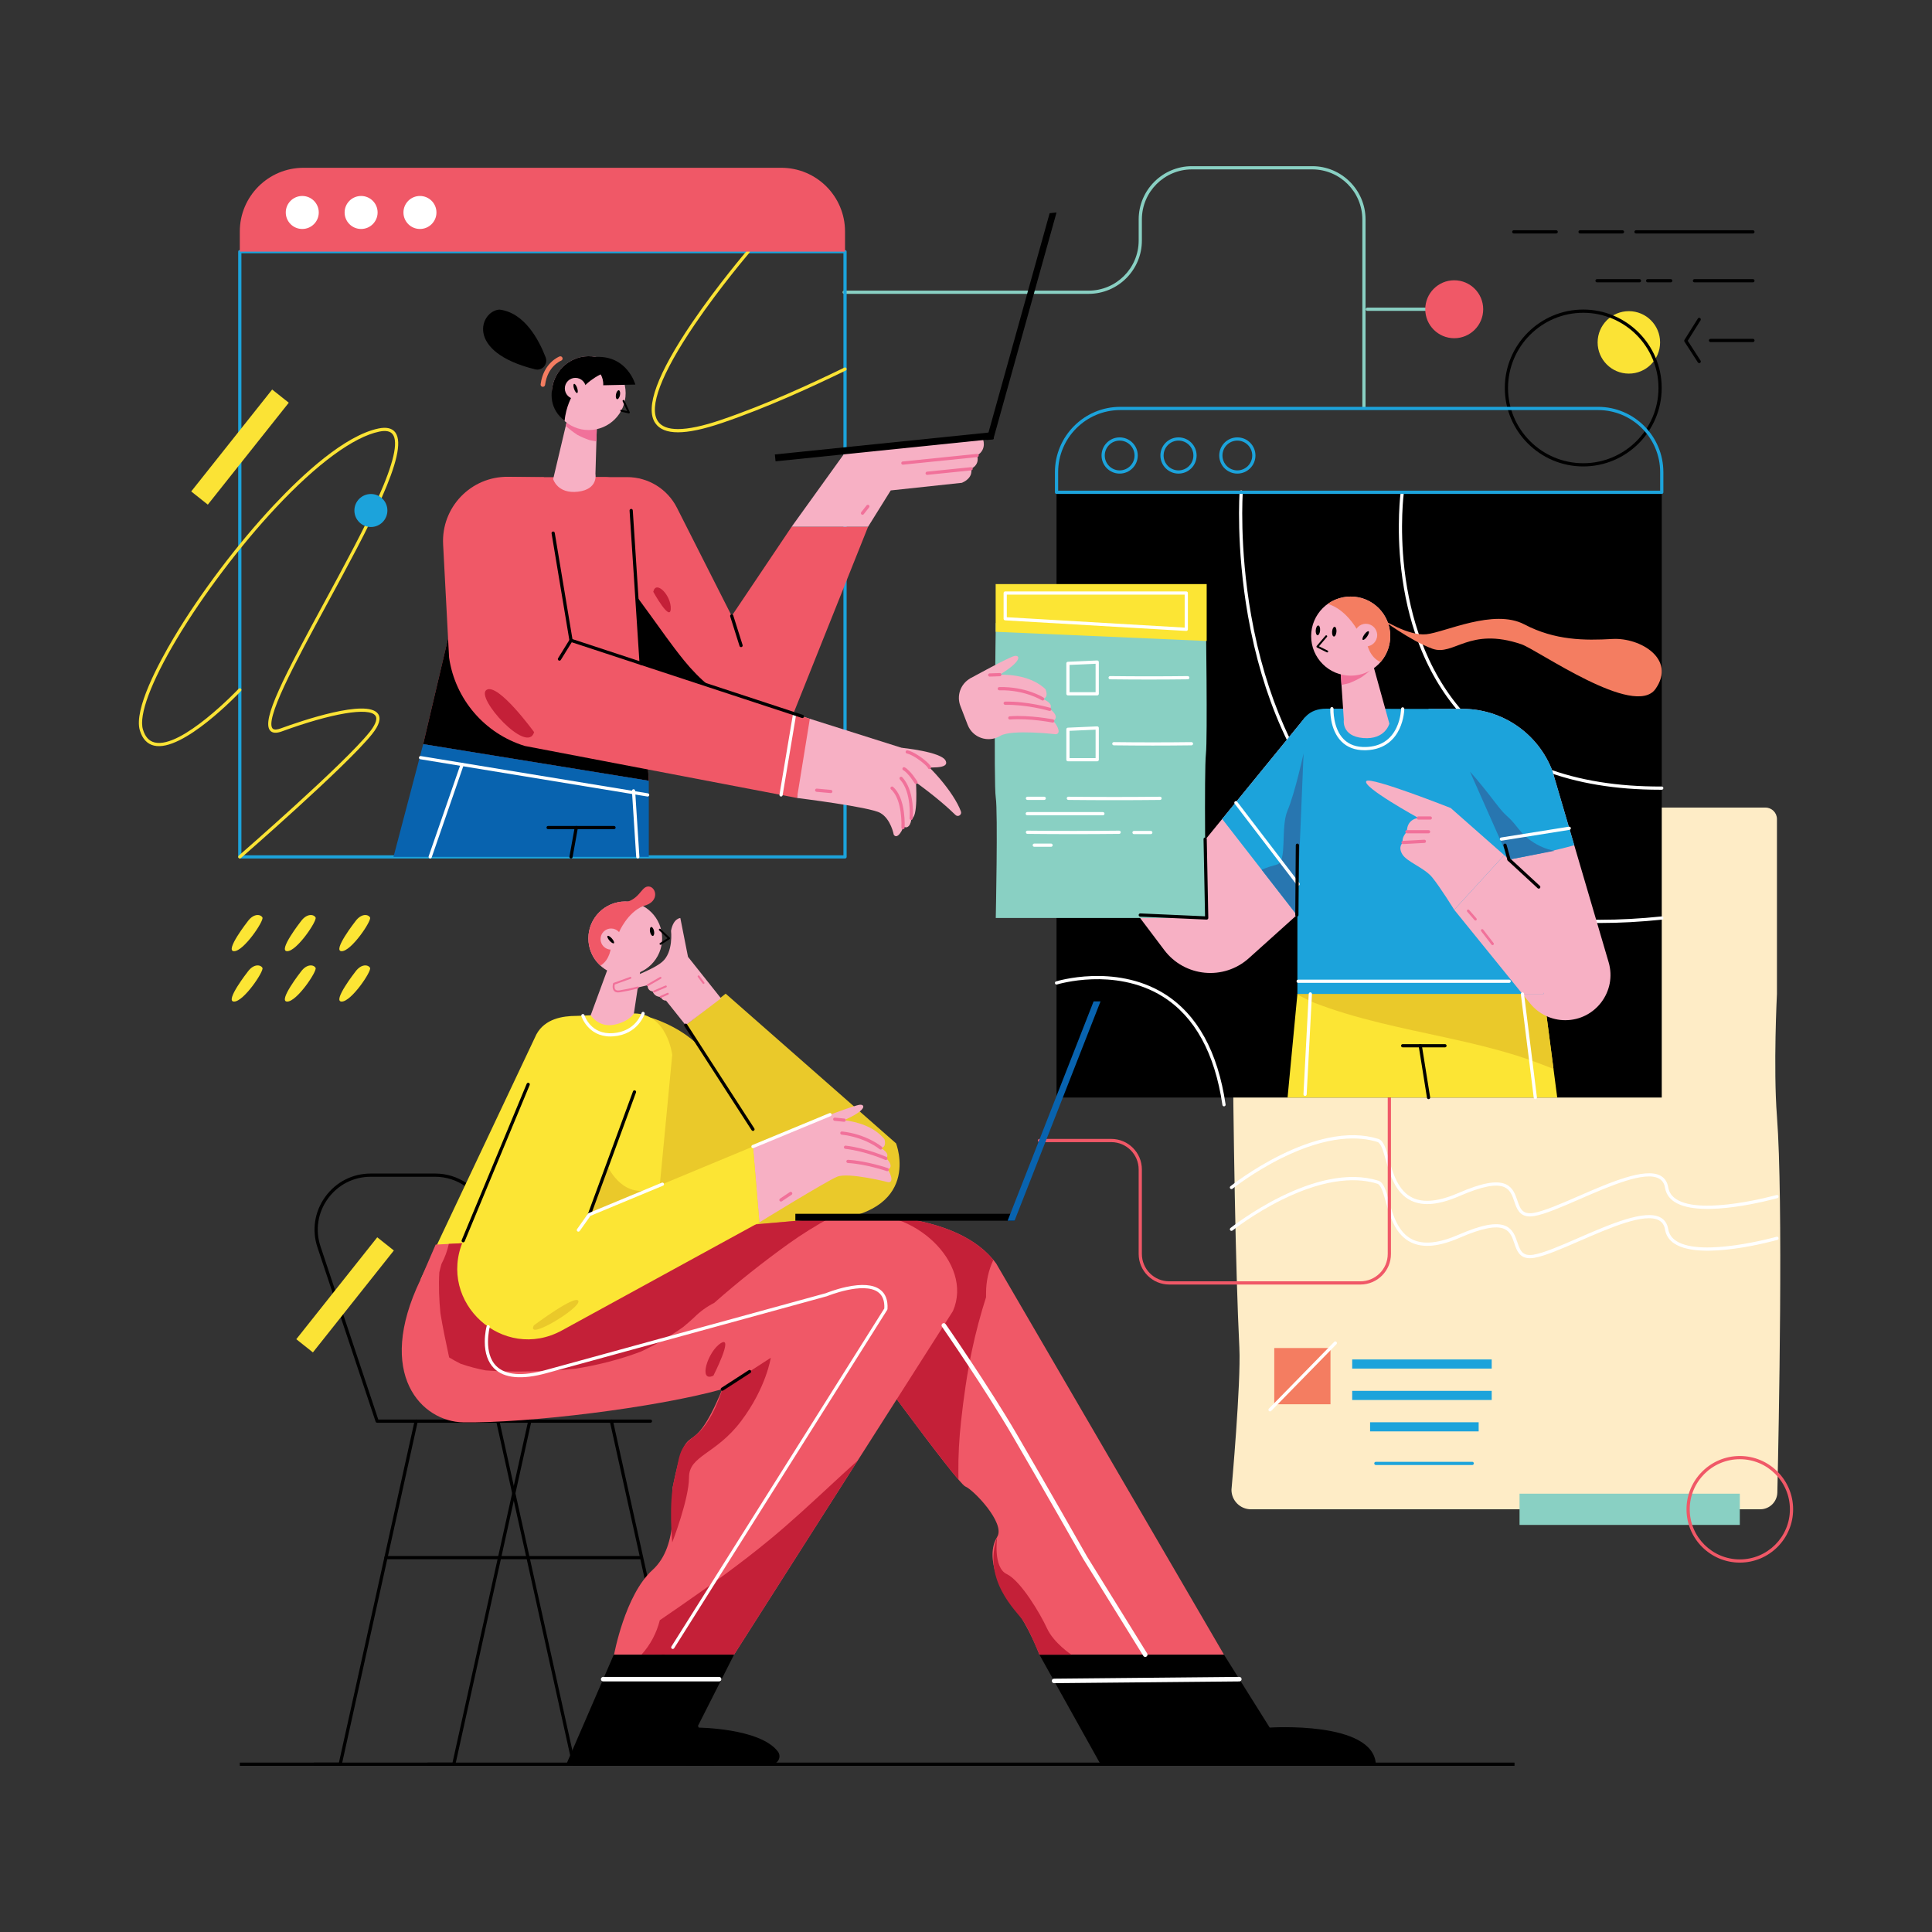 <?xml version="1.0" encoding="utf-8"?>
<!-- Generator: Adobe Illustrator 26.2.1, SVG Export Plug-In . SVG Version: 6.00 Build 0)  -->
<svg version="1.1" xmlns="http://www.w3.org/2000/svg" xmlns:xlink="http://www.w3.org/1999/xlink" x="0px" y="0px"
	 viewBox="0 0 3000 3000" style="enable-background:new 0 0 3000 3000;" xml:space="preserve">
<rect x="0" y="0" width="3000" height="3000" fill="#333333" stroke="none"/>
<style type="text/css">
	.st0{fill:#FEECC6;}
	.st1{fill:#FFFFFF;}
	.st2{fill:#F05867;}
	.st3{fill:#89D0C3;}
	.st4{fill:#FBE335;}
	.st5{fill:#F47D61;}
	.st6{fill:#1CA3DB;}
	.st7{fill:#EAC92A;}
	.st8{fill:#C42038;}
	.st9{fill:#FCE534;}
	.st10{fill:#F7B0C4;}
	.st11{fill:#F1719A;}
	.st12{fill:#0863AF;}
	.st13{fill:#2876B0;}
</style>
<g id="Background">
</g>
<g id="Graphic">
	<g>
		<path class="st0" d="M2759.85,2317.58c-0.33,14.49-12.17,26.06-26.67,26.06h-790.67c-16.73,0-30.29-13.56-30.29-30.29
			c0,0,14.97-165.66,12.25-220.9c-12.25-248.53-12.25-838.43-12.25-838.43h829.21c9.83,0,17.8,7.97,17.8,17.8v271.57
			c0,0-5.8,114.19,0,189.98C2769.2,1863.66,2762.09,2218.41,2759.85,2317.58z"/>
		<path class="st1" d="M2375.6,1888.89c-16.32,0-20.47-12.23-24.18-23.17c-3.04-8.96-6.18-18.22-15.45-22.32
			c-12.66-5.6-35.27-1.16-69.12,13.58c-31.97,13.92-56.63,16.38-75.39,7.51c-24.93-11.78-33.13-40.56-39.71-63.69
			c-3.94-13.85-7.35-25.8-12.96-27.57c-27.39-8.59-75.36-11.25-148.39,24.91c-43.88,21.73-76.29,47.48-76.62,47.74
			c-1.08,0.86-2.65,0.69-3.51-0.39c-0.86-1.08-0.69-2.65,0.39-3.51c0.33-0.26,33.16-26.35,77.52-48.31
			c26.1-12.92,51.06-21.93,74.16-26.76c29.05-6.08,55.28-5.55,77.95,1.57c8.18,2.57,11.75,15.1,16.27,30.97
			c6.31,22.16,14.16,49.73,37.04,60.53c17.14,8.1,41.12,5.55,71.26-7.58c35.69-15.54,58.93-19.85,73.14-13.57
			c11.27,4.99,14.93,15.77,18.16,25.29c4.23,12.45,7.56,22.28,25.49,19.22c16.1-2.75,41.88-13.97,69.18-25.85
			c48.43-21.08,103.33-44.97,127.49-31.89c6.6,3.57,10.67,9.66,12.11,18.1c1.35,7.93,5.57,14.04,12.91,18.68
			c40.03,25.3,154.07-6.44,155.22-6.77c1.33-0.37,2.71,0.4,3.08,1.73c0.38,1.33-0.4,2.71-1.73,3.08
			c-4.77,1.35-117.34,32.67-159.25,6.18c-8.49-5.36-13.59-12.79-15.17-22.06c-1.18-6.95-4.31-11.7-9.56-14.54
			c-22.02-11.91-75.73,11.46-123.12,32.08c-27.58,12-53.64,23.34-70.34,26.19C2379.97,1888.69,2377.69,1888.89,2375.6,1888.89z"/>
		<path class="st1" d="M2375.6,1953.77c-16.32,0-20.47-12.23-24.18-23.17c-3.04-8.96-6.18-18.22-15.45-22.32
			c-12.66-5.6-35.27-1.16-69.12,13.58c-31.97,13.92-56.63,16.38-75.39,7.51c-24.93-11.78-33.13-40.56-39.71-63.69
			c-3.94-13.85-7.35-25.8-12.96-27.57c-27.39-8.6-75.36-11.25-148.39,24.91c-43.88,21.73-76.29,47.48-76.62,47.74
			c-1.08,0.86-2.65,0.69-3.51-0.39c-0.86-1.08-0.69-2.65,0.39-3.51c0.33-0.26,33.16-26.35,77.52-48.31
			c26.1-12.92,51.06-21.93,74.16-26.76c29.05-6.08,55.28-5.55,77.95,1.57c8.18,2.57,11.75,15.1,16.27,30.97
			c6.31,22.16,14.16,49.73,37.04,60.53c17.14,8.1,41.12,5.55,71.26-7.58c35.69-15.54,58.93-19.85,73.14-13.57
			c11.27,4.99,14.93,15.77,18.16,25.29c4.23,12.45,7.56,22.28,25.49,19.22c16.1-2.75,41.88-13.97,69.18-25.85
			c48.43-21.08,103.33-44.97,127.49-31.89c6.6,3.57,10.67,9.66,12.11,18.1c1.35,7.93,5.57,14.04,12.91,18.68
			c40.03,25.3,154.07-6.45,155.22-6.77c1.33-0.37,2.71,0.4,3.08,1.73c0.38,1.33-0.4,2.71-1.73,3.08
			c-4.77,1.35-117.34,32.67-159.25,6.18c-8.49-5.36-13.59-12.79-15.17-22.06c-1.18-6.95-4.31-11.7-9.56-14.54
			c-22.02-11.91-75.73,11.46-123.12,32.08c-27.58,12-53.64,23.34-70.34,26.19C2379.97,1953.57,2377.69,1953.77,2375.6,1953.77z"/>
		<path class="st2" d="M2112.4,1994.63h-296.81c-26.18,0-47.48-21.3-47.48-47.48v-131.17c0-23.42-19.06-42.48-42.48-42.48h-111.59
			c-1.38,0-2.5-1.12-2.5-2.5s1.12-2.5,2.5-2.5h111.59c26.18,0,47.48,21.3,47.48,47.48v131.17c0,23.43,19.06,42.48,42.48,42.48
			h296.81c23.42,0,42.48-19.06,42.48-42.48v-242.89c0-1.38,1.12-2.5,2.5-2.5s2.5,1.12,2.5,2.5v242.89
			C2159.89,1973.33,2138.59,1994.63,2112.4,1994.63z"/>
		<path class="st3" d="M2117.92,634.01c-1.38,0-2.5-1.12-2.5-2.5V340.78c0-42.87-34.88-77.74-77.74-77.74h-186.82
			c-42.87,0-77.74,34.88-77.74,77.74v32.77c0,45.63-37.12,82.74-82.74,82.74h-379.62c-1.38,0-2.5-1.12-2.5-2.5s1.12-2.5,2.5-2.5
			h379.62c42.87,0,77.74-34.88,77.74-77.74v-32.77c0-45.63,37.12-82.74,82.74-82.74h186.82c45.62,0,82.74,37.12,82.74,82.74v290.72
			C2120.42,632.89,2119.3,634.01,2117.92,634.01z"/>
		<rect x="1640.58" y="764.46" width="939.79" height="939.79"/>
		<path class="st1" d="M2577.38,1226.29c-136.84,0-241.34-40.1-310.66-119.21c-27.4-31.27-49.27-68.78-65.01-111.47
			c-12.58-34.11-21.29-71.59-25.89-111.41c-7.83-67.76-0.94-119.56-0.87-120.07c0.19-1.37,1.44-2.33,2.82-2.14
			c1.37,0.19,2.33,1.45,2.14,2.82c-0.07,0.51-6.89,51.8,0.9,118.97c4.57,39.4,13.19,76.48,25.63,110.2
			c15.53,42.09,37.09,79.04,64.07,109.84c68.82,78.53,173.06,118.04,309.84,117.47c0,0,0.01,0,0.01,0c1.38,0,2.49,1.11,2.5,2.49
			c0.01,1.38-1.11,2.5-2.49,2.51C2579.38,1226.29,2578.38,1226.29,2577.38,1226.29z"/>
		<path class="st1" d="M2484.26,1433.22c-159.33,0-287.45-46.04-381.74-137.41c-46.16-44.73-84.22-100.56-113.13-165.93
			c-23.11-52.25-40.45-110.67-51.56-173.66c-18.9-107.2-13.05-191.66-12.99-192.5c0.1-1.38,1.29-2.4,2.67-2.31
			c1.38,0.1,2.41,1.3,2.31,2.67c-0.06,0.84-5.86,84.79,12.96,191.41c11.04,62.57,28.27,120.59,51.22,172.45
			c28.65,64.75,66.34,120.03,112.02,164.29c93.31,90.41,220.28,135.97,378.27,135.98c30.77,0,62.71-1.73,95.82-5.19
			c1.36-0.15,2.6,0.85,2.75,2.23c0.14,1.37-0.85,2.6-2.23,2.75C2547.34,1431.48,2515.21,1433.22,2484.26,1433.22z"/>
		<circle class="st4" cx="2529.28" cy="531.66" r="48.49"/>
		<path d="M2458.47,724.28c-67.16,0-121.81-54.64-121.81-121.81s54.64-121.81,121.81-121.81s121.81,54.64,121.81,121.81
			S2525.64,724.28,2458.47,724.28z M2458.47,485.67c-64.41,0-116.81,52.4-116.81,116.81s52.4,116.81,116.81,116.81
			s116.81-52.4,116.81-116.81S2522.88,485.67,2458.47,485.67z"/>
		<path d="M2721.94,362.54h-181.57c-1.38,0-2.5-1.12-2.5-2.5s1.12-2.5,2.5-2.5h181.57c1.38,0,2.5,1.12,2.5,2.5
			S2723.32,362.54,2721.94,362.54z"/>
		<path d="M2519.38,362.54h-65.87c-1.38,0-2.5-1.12-2.5-2.5s1.12-2.5,2.5-2.5h65.87c1.38,0,2.5,1.12,2.5,2.5
			S2520.76,362.54,2519.38,362.54z"/>
		<path d="M2416.45,362.54h-65.88c-1.38,0-2.5-1.12-2.5-2.5s1.12-2.5,2.5-2.5h65.88c1.38,0,2.5,1.12,2.5,2.5
			S2417.83,362.54,2416.45,362.54z"/>
		<path d="M2721.94,438.42h-90.78c-1.38,0-2.5-1.12-2.5-2.5s1.12-2.5,2.5-2.5h90.78c1.38,0,2.5,1.12,2.5,2.5
			S2723.32,438.42,2721.94,438.42z"/>
		<path d="M2594.31,438.42h-35.82c-1.38,0-2.5-1.12-2.5-2.5s1.12-2.5,2.5-2.5h35.82c1.38,0,2.5,1.12,2.5,2.5
			S2595.69,438.42,2594.31,438.42z"/>
		<path d="M2545.73,438.42h-65.87c-1.38,0-2.5-1.12-2.5-2.5s1.12-2.5,2.5-2.5h65.87c1.38,0,2.5,1.12,2.5,2.5
			S2547.11,438.42,2545.73,438.42z"/>
		<path d="M2721.94,531.17h-65.88c-1.38,0-2.5-1.12-2.5-2.5s1.12-2.5,2.5-2.5h65.88c1.38,0,2.5,1.12,2.5,2.5
			S2723.32,531.17,2721.94,531.17z"/>
		<path d="M2638.52,563.86c-0.82,0-1.62-0.4-2.1-1.14l-20.79-32.21c-0.53-0.82-0.53-1.86-0.02-2.68l20.79-33.16
			c0.73-1.17,2.28-1.52,3.45-0.79c1.17,0.73,1.52,2.28,0.79,3.45l-19.95,31.81l19.93,30.87c0.75,1.16,0.42,2.71-0.74,3.46
			C2639.45,563.73,2638.98,563.86,2638.52,563.86z"/>
		<g>
			<rect x="1978.66" y="2093.22" class="st5" width="87.31" height="87.31"/>
			<rect x="2099.68" y="2110.96" class="st6" width="216.63" height="14.17"/>
			<rect x="2127.47" y="2208.49" class="st6" width="168.58" height="14.17"/>
			<rect x="2099.68" y="2159.73" class="st6" width="216.63" height="14.17"/>
			<path class="st1" d="M1972.1,2191.63c-0.63,0-1.26-0.24-1.75-0.71c-0.99-0.96-1-2.55-0.04-3.54l101.37-103.66
				c0.96-0.99,2.55-1,3.54-0.04s1,2.55,0.04,3.54l-101.37,103.66C1973.4,2191.38,1972.75,2191.63,1972.1,2191.63z"/>
			<path class="st6" d="M2286.06,2274.88h-149.62c-1.38,0-2.5-1.12-2.5-2.5s1.12-2.5,2.5-2.5h149.62c1.38,0,2.5,1.12,2.5,2.5
				S2287.44,2274.88,2286.06,2274.88z"/>
		</g>
		<path class="st6" d="M1312.16,1333.05H372.37c-1.38,0-2.5-1.12-2.5-2.5V390.76c0-1.38,1.12-2.5,2.5-2.5h939.79
			c1.38,0,2.5,1.12,2.5,2.5v939.79C1314.66,1331.93,1313.54,1333.05,1312.16,1333.05z M374.87,1328.05h934.79V393.26H374.87V1328.05
			z"/>
		<path class="st4" d="M1052.74,671.29c-17.13,0-28.81-4.79-35.3-14.38c-16.12-23.82,3.12-76.27,57.17-155.88
			c39.87-58.73,84.89-111.38,85.34-111.9c0.9-1.05,2.48-1.17,3.53-0.27c1.05,0.9,1.17,2.48,0.27,3.53
			c-0.45,0.52-45.31,52.99-85.02,111.49c-52.03,76.64-71.79,128.59-57.14,150.24c5.47,8.09,15.92,12.14,31.23,12.14
			c16.54,0,38.76-4.72,66.54-14.16c70.91-24.09,139.71-56.08,191.72-81.26c1.25-0.6,2.74-0.08,3.34,1.16
			c0.6,1.24,0.08,2.74-1.16,3.34c-52.15,25.24-121.13,57.31-192.29,81.49C1092.58,666.47,1069.92,671.29,1052.74,671.29z"/>
		<g>
			<path class="st7" d="M1126.8,1542.96l264.61,232.48c0,0,43.56,110.5-114.7,120.08l-332.15,31.07l65.46-346.49
				c0,0,43.19,11.84,75.45,43.91c-6.59-10.2-20.73-32.07-20.73-32.07L1126.8,1542.96z"/>
			<path class="st2" d="M1327.43,1887.61c0,0,158.9-8.86,219.53,74.51l353.68,607.28h-286.61c0,0-17.43-46.44-38.46-71.71
				c-21.03-25.26-47.34-79.04-27.13-111.26c13.22-21.08-36.85-73.16-49.48-78.21c-12.63-5.05-171.53-224.29-171.53-224.29V1887.61z"
				/>
			<path class="st8" d="M1488.15,2287.12c-0.27-26.69,1.24-53.4,4.15-79.93c4.06-37,9.25-74.04,16.98-110.47
				c5.9-27.8,13.19-55.31,21.84-82.39c0.02-2.28,0.04-4.56,0.04-6.84c0.06-18.05,3.84-35.09,11.34-51.11
				c-63.59-77.21-215.08-68.76-215.08-68.76v196.32c0,0,122.47,168.98,160.92,213.65
				C1488.25,2294.09,1488.19,2290.6,1488.15,2287.12z"/>
			<path d="M1010.03,2209.24H585.61c-1.08,0-2.03-0.69-2.37-1.71l-90.25-270.4c-8.99-26.93-4.62-55.59,11.97-78.63
				c16.6-23.04,42.4-36.25,70.8-36.25h99.95c17.75,0,34.86,5.32,49.49,15.39s25.7,24.15,32.03,40.74l76.34,199.88
				c0.49,1.29-0.15,2.73-1.44,3.23c-1.29,0.49-2.74-0.15-3.23-1.44l-76.34-199.88c-12.09-31.65-42.97-52.91-76.85-52.91h-99.95
				c-26.77,0-51.09,12.46-66.74,34.17c-15.65,21.72-19.76,48.74-11.29,74.13l89.67,268.69h422.62c1.38,0,2.5,1.12,2.5,2.5
				S1011.41,2209.24,1010.03,2209.24z"/>
			<path d="M1107.76,2741.96h-40.42c-1.17,0-2.19-0.81-2.44-1.96l-117.94-532.72c-0.3-1.35,0.55-2.68,1.9-2.98
				c1.35-0.31,2.68,0.55,2.98,1.9l117.5,530.76h38.41c1.38,0,2.5,1.12,2.5,2.5S1109.14,2741.96,1107.76,2741.96z"/>
			<path d="M931.37,2741.96h-40.42c-1.17,0-2.19-0.81-2.44-1.96l-117.94-532.72c-0.3-1.35,0.55-2.68,1.9-2.98
				c1.35-0.31,2.68,0.55,2.98,1.9l117.5,530.76h38.41c1.38,0,2.5,1.12,2.5,2.5S932.75,2741.96,931.37,2741.96z"/>
			<path class="st9" d="M984.33,1573.69l-88.99,3.77c-21.97,0.06-49.29,4.43-62.47,28.81l-179.84,380.59l357.01,5.26l33.8-354.14
				C1043.83,1637.99,1036.32,1573.61,984.33,1573.69z"/>
			<path class="st10" d="M1267.83,1738.91c0,0,59.41-23,67.57-23.47c8.16-0.48,10.8,8.4-24.65,23.95
				C1275.3,1754.94,1267.83,1738.91,1267.83,1738.91z"/>
			<path class="st10" d="M917.2,1576.54c0,0,12.52,19.42,36.32,14.66c23.79-4.76,30.81-17.5,30.81-17.5l16.99-113.03h-41.58
				L917.2,1576.54z"/>
			<circle class="st10" cx="970.9" cy="1457.11" r="57.28"/>
			<path class="st2" d="M998.57,1406.97c-11.42-6.31-25.04-8.78-38.84-6.04c-31.03,6.17-51.18,36.33-45.01,67.35
				c2.48,12.46,8.83,23.16,17.54,31.11c15.36-8.94,16.44-29,16.44-29l12.59-23.01C961.27,1447.38,973.88,1417.28,998.57,1406.97z"/>
			<circle class="st10" cx="948.94" cy="1458.19" r="16.41"/>
			<path class="st2" d="M998.57,1406.97c-11.36-0.36-44.08-3.05-33.56-4.52c27.54-3.86,29.63-23.68,40.05-25.75
				C1018.11,1374.09,1026.98,1400.38,998.57,1406.97z"/>
			<ellipse transform="matrix(0.752 -0.659 0.659 0.752 -726.235 987.328)" cx="948.66" cy="1458.55" rx="2.5" ry="7.48"/>
			<path class="st10" d="M1169.22,1780.34l98.61-41.43c0,0,73.45-9.48,105.57,30.12c0,0,4.13,12.77-5.87,13.53
				c0,0,16.31,8.39,8.07,16.28c2.21,0.07,13.93,13.91,2.11,17.3c2.67,0.62,12.26,20.41,1.54,19.59c0,0-61.91-15.85-79.46-8.48
				c-17.55,7.37-120.63,70.82-120.63,70.82L1169.22,1780.34z"/>
			<path class="st11" d="M1367.53,1785.06c-0.57,0-1.14-0.19-1.61-0.59l0,0c-0.22-0.18-22.34-18.5-58.95-22.56
				c-1.37-0.15-2.36-1.39-2.21-2.76c0.15-1.37,1.38-2.36,2.76-2.21c38.2,4.25,60.69,22.92,61.63,23.71c1.05,0.89,1.19,2.47,0.3,3.52
				C1368.95,1784.76,1368.24,1785.06,1367.53,1785.06z"/>
			<path class="st11" d="M1375.6,1801.34c-0.34,0-0.69-0.07-1.03-0.22c-0.29-0.13-29.89-13.38-61.95-17.2
				c-1.37-0.16-2.35-1.41-2.19-2.78c0.16-1.37,1.41-2.34,2.78-2.19c32.85,3.91,63.11,17.47,63.41,17.6
				c1.26,0.57,1.82,2.05,1.25,3.31C1377.46,1800.79,1376.55,1801.34,1375.6,1801.34z"/>
			<path class="st11" d="M1377.71,1818.64c-0.27,0-0.55-0.04-0.82-0.14c-0.31-0.11-31.76-10.94-60.32-12.58
				c-1.38-0.08-2.43-1.26-2.35-2.64c0.08-1.38,1.28-2.44,2.64-2.35c29.27,1.69,61.36,12.74,61.68,12.85
				c1.3,0.45,1.99,1.88,1.54,3.18C1379.71,1817.99,1378.74,1818.64,1377.71,1818.64z"/>
			<path class="st11" d="M1310.75,1741.89c-0.08,0-0.17,0-0.25-0.01l-14.57-1.47c-1.37-0.14-2.37-1.37-2.24-2.74
				c0.14-1.37,1.37-2.37,2.74-2.24l14.57,1.47c1.37,0.14,2.37,1.37,2.24,2.74C1313.1,1740.93,1312.02,1741.89,1310.75,1741.89z"/>
			<ellipse transform="matrix(0.981 -0.195 0.195 0.981 -262.57 225.187)" cx="1012.31" cy="1446.04" rx="3.16" ry="7.05"/>
			<path d="M1025.65,1467.1c-0.49,0-0.98-0.24-1.26-0.69c-0.45-0.7-0.25-1.62,0.45-2.07l11.7-7.53l-12.98-12.11
				c-0.61-0.57-0.64-1.51-0.07-2.12c0.57-0.61,1.51-0.64,2.12-0.07l14.39,13.43c0.34,0.32,0.51,0.77,0.47,1.23
				c-0.04,0.46-0.29,0.88-0.68,1.13l-13.32,8.58C1026.21,1467.03,1025.92,1467.1,1025.65,1467.1z"/>
			<path class="st2" d="M1039.19,1913.05l288.23-25.44c89.74-14.96,184.92,73.42,152.29,148.21l-339.92,533.58H953.51
				c0,0,16.84-92.76,59.67-131.51c42.83-38.75,28.95-116.69,31.43-128.84c24.95-122.53,25.19-26.91,76.98-151.96
				c-103.37,28.87-301.85,52.97-402.09,51.54c-64.1-0.91-137.68-73.89-66.48-221.76l23.45-54.25L1039.19,1913.05z"/>
			<path class="st8" d="M689.93,2072.12c2.38,11.91,4.89,23.79,7.47,35.66c5.77,3.49,11.66,6.77,17.69,9.8
				c12.76,4.43,25.85,7.84,39.13,10.36c23.14,1.97,46.52,1.95,69.68,1.55c23.61-0.4,47.21-1.78,70.68-4.34
				c34.38-5.59,68.24-14.15,100.81-26.49c22.98-10.74,44.95-23.48,65.62-38.18c5.76-4.81,11.41-9.75,16.92-14.86
				c9.32-9.25,19.66-16.74,31.04-22.47c36.98-32.62,75.78-63.33,115.81-92.09c20.53-14.75,42-27.93,64.07-40.05l-249.65,22.04
				l-342.26,18.47c-2.36,10.8-6.17,21.21-11.45,31.21c-1.24,4.32-2.35,8.68-3.33,13.07c-1.19,21.13-0.34,42.35,1.74,63.44
				C685.72,2050.23,687.75,2061.19,689.93,2072.12z"/>
			<path class="st8" d="M1290.88,2305.35c-31.4,29.05-62.73,58.23-95.75,85.46c-44.7,36.84-91.66,70.6-139.27,103.52
				c-10.41,7.2-20.85,14.36-31.29,21.51c-5.19,20.38-14.71,38.23-28.55,53.56h143.76l192.07-301.49
				C1318.08,2280.26,1304.46,2292.79,1290.88,2305.35z"/>
			<path d="M1082.46,2682.58c0,0,97.3,0.34,125.37,37.13c6.17,8.09,0.34,19.75-9.83,19.75H879.41l73.65-170.06h186.73
				L1082.46,2682.58z"/>
			<path class="st1" d="M1116.66,2610.9H936.6c-1.93,0-3.5-1.57-3.5-3.5s1.57-3.5,3.5-3.5h180.06c1.93,0,3.5,1.57,3.5,3.5
				S1118.6,2610.9,1116.66,2610.9z"/>
			<path class="st9" d="M1169.22,1780.34l-254.04,105.59l69.07-202.11c13.62-58.74-81.28-131-142.62-54.41l-122.4,297.18
				c-40.96,95.72,62.08,189.25,153.4,139.26l306.53-167.79L1169.22,1780.34z"/>
			<g>
				<rect x="1235.03" y="1884.78" width="340.54" height="10.75"/>
				<polygon class="st12" points="1564.63,1895.53 1698.13,1554.98 1708.88,1554.98 1575.38,1895.53 				"/>
			</g>
			<path d="M528.3,2741.96h-40.42c-1.38,0-2.5-1.12-2.5-2.5s1.12-2.5,2.5-2.5h38.41l117.5-530.76c0.3-1.35,1.63-2.2,2.98-1.9
				c1.35,0.3,2.2,1.63,1.9,2.98L530.74,2740C530.49,2741.15,529.47,2741.96,528.3,2741.96z"/>
			<path d="M704.69,2741.96h-40.42c-1.38,0-2.5-1.12-2.5-2.5s1.12-2.5,2.5-2.5h38.41l117.5-530.76c0.3-1.35,1.63-2.2,2.98-1.9
				c1.35,0.3,2.2,1.63,1.9,2.98L707.13,2740C706.87,2741.15,705.86,2741.96,704.69,2741.96z"/>
			<path class="st8" d="M1121.59,2157.09l75.26-48.72c0,0-6.95,46.45-46.11,98.37s-80.84,53.18-80.84,87.29
				c0,34.11-26.08,101.05-26.08,101.05s-5.85-61.73,3.2-97.57c9.05-35.83,4.9-48.15,32.2-68.14
				C1106.54,2209.39,1121.59,2157.09,1121.59,2157.09z"/>
			<path d="M1121.59,2159.59c-0.82,0-1.62-0.4-2.1-1.14c-0.75-1.16-0.42-2.71,0.74-3.46l42.35-27.39c1.16-0.75,2.71-0.42,3.46,0.74
				c0.75,1.16,0.42,2.71-0.74,3.46l-42.35,27.39C1122.53,2159.46,1122.06,2159.59,1121.59,2159.59z"/>
			<path class="st1" d="M1044.69,2560.52c-0.46,0-0.92-0.12-1.33-0.38c-1.17-0.74-1.52-2.28-0.78-3.45l330.56-524.93
				c0.6-11.83-2.7-20.39-9.81-25.47c-23.03-16.45-78.44,6.14-79,6.37c-0.1,0.04-0.19,0.07-0.29,0.1l-434.95,119.34
				c-38.65,10.73-66.22,8.26-81.94-7.33c-9.45-9.38-14.43-23.68-14.4-41.36c0.02-13.17,2.75-23.47,2.87-23.91
				c0.36-1.33,1.73-2.12,3.06-1.76c1.33,0.36,2.12,1.73,1.77,3.06c-0.11,0.4-10.41,39.97,10.24,60.43
				c14.36,14.23,40.29,16.27,77.07,6.05l434.81-119.3c1.64-0.67,15.24-6.11,31.82-9.67c23.67-5.07,41.11-3.76,51.84,3.91
				c8.73,6.23,12.72,16.49,11.86,30.48c-0.03,0.42-0.16,0.82-0.38,1.18l-330.91,525.47
				C1046.33,2560.11,1045.52,2560.52,1044.69,2560.52z"/>
			<path class="st11" d="M1212.64,1865.79c-0.81,0-1.6-0.39-2.08-1.11c-0.77-1.15-0.46-2.7,0.69-3.47l15.16-10.11
				c1.15-0.77,2.7-0.46,3.47,0.69s0.46,2.7-0.69,3.47l-15.16,10.11C1213.6,1865.65,1213.12,1865.79,1212.64,1865.79z"/>
			<path class="st8" d="M1107.76,2136.13c0,0,32.11-63.16,11.65-50.53C1098.96,2098.23,1083.71,2147.5,1107.76,2136.13z"/>
			<path d="M1082.46,2685.08h-16.98c-1.38,0-2.5-1.12-2.5-2.5s1.12-2.5,2.5-2.5h16.98c1.38,0,2.5,1.12,2.5,2.5
				S1083.84,2685.08,1082.46,2685.08z"/>
			<path d="M996.03,2421.15h-396.7c-1.38,0-2.5-1.12-2.5-2.5s1.12-2.5,2.5-2.5h396.7c1.38,0,2.5,1.12,2.5,2.5
				S997.41,2421.15,996.03,2421.15z"/>
			<path d="M1900.64,2569.4l70.95,113.18c0,0,161.05-10.72,164.84,56.88h-427.56l-94.84-170.06H1900.64z"/>
			<path d="M719.23,1929.1c-0.32,0-0.65-0.06-0.96-0.19c-1.27-0.53-1.88-1.99-1.35-3.27l100.94-242.77
				c0.53-1.27,1.99-1.88,3.27-1.35c1.27,0.53,1.88,1.99,1.35,3.27l-100.94,242.77C721.14,1928.52,720.21,1929.1,719.23,1929.1z"/>
			<path class="st1" d="M1778.34,2572.9c-1.17,0-2.32-0.59-2.98-1.66l-93.47-150.75c-0.02-0.04-0.05-0.08-0.07-0.12
				c-0.66-1.16-66.17-116.43-109.27-190.25c-43.04-73.72-109.23-169.1-109.89-170.06c-1.1-1.59-0.71-3.77,0.88-4.87
				c1.59-1.1,3.77-0.71,4.87,0.88c0.67,0.96,67.01,96.56,110.19,170.52c42.74,73.2,107.5,187.13,109.28,190.26l93.44,150.69
				c1.02,1.64,0.51,3.8-1.13,4.82C1779.61,2572.73,1778.97,2572.9,1778.34,2572.9z"/>
			<path class="st1" d="M1636.75,2613.63c-1.92,0-3.48-1.54-3.5-3.47c-0.02-1.93,1.53-3.51,3.47-3.53l287.71-2.73
				c0.01,0,0.02,0,0.03,0c1.92,0,3.48,1.54,3.5,3.47c0.02,1.93-1.53,3.51-3.47,3.53l-287.71,2.73
				C1636.78,2613.63,1636.76,2613.63,1636.75,2613.63z"/>
			<path class="st8" d="M1548.44,2386.43c0,0-6.95,47.37,14.84,57.79c21.79,10.42,52.11,61.58,62.53,84.32s37.89,40.86,37.89,40.86
				h-49.67c0,0-15.09-37.47-25.24-52.65S1525.07,2454.64,1548.44,2386.43z"/>
			<path class="st10" d="M1119.55,1550.17l-51.23-64.43l-11.9-60.23c0,0-10.8,0.24-14.44,19.84c0,0,4.04,33.11-13.82,48.31
				c-17.85,15.21-74.78,33.94-74.78,33.94s-7.09,14.78,14.43,11.08l37.88-8.87c0,0-1.3,8.18,7.76,9.73c0,0,2.55,8.67,12.5,8.38
				c0,0,1.8,5.9,8.36,5.86l30.43,38.16L1119.55,1550.17z"/>
			<path class="st11" d="M959.75,1541.06c-2.73,0-4.85-0.81-6.32-2.44c-3.59-3.96-1.57-11.13-1.48-11.43
				c0.13-0.46,0.48-0.83,0.93-0.99l25.51-9.23c0.78-0.28,1.64,0.12,1.92,0.9c0.28,0.78-0.12,1.64-0.9,1.92l-24.76,8.95
				c-0.43,2.01-0.8,5.89,1,7.87c1.26,1.39,3.54,1.78,6.78,1.17l13.44-2.52l14.17-3.32c0.81-0.18,1.61,0.31,1.8,1.12
				c0.19,0.81-0.31,1.61-1.12,1.8l-14.24,3.34l-13.5,2.53C961.82,1540.95,960.75,1541.06,959.75,1541.06z"/>
			<path class="st11" d="M1005.7,1531.32c-0.52,0-1.02-0.27-1.3-0.75c-0.41-0.72-0.17-1.63,0.55-2.05l19.89-11.43
				c0.72-0.41,1.64-0.17,2.05,0.55c0.41,0.72,0.17,1.63-0.55,2.05l-19.89,11.43C1006.21,1531.25,1005.95,1531.32,1005.7,1531.32z"/>
			<path class="st11" d="M1015.64,1541.06c-0.58,0-1.14-0.34-1.38-0.91c-0.33-0.76,0.03-1.64,0.79-1.97l18.24-7.81
				c0.76-0.33,1.64,0.03,1.97,0.79c0.33,0.76-0.03,1.64-0.79,1.97l-18.24,7.81C1016.04,1541.02,1015.84,1541.06,1015.64,1541.06z"/>
			<path class="st11" d="M1025.96,1549.43c-0.58,0-1.13-0.34-1.38-0.9c-0.33-0.76,0.01-1.64,0.77-1.98l11-4.81
				c0.76-0.33,1.64,0.02,1.98,0.77s-0.01,1.64-0.77,1.98l-11,4.81C1026.36,1549.39,1026.16,1549.43,1025.96,1549.43z"/>
			<path d="M1169.22,1756.09c-0.82,0-1.62-0.4-2.1-1.14l-104.47-161.64c-0.75-1.16-0.42-2.71,0.74-3.46s2.71-0.42,3.46,0.74
				l104.47,161.64c0.75,1.16,0.42,2.71-0.74,3.46C1170.16,1755.96,1169.69,1756.09,1169.22,1756.09z"/>
			<path class="st1" d="M1169.22,1782.84c-0.98,0-1.91-0.58-2.31-1.54c-0.53-1.28,0.08-2.74,1.35-3.27l119.62-49.54
				c1.27-0.53,2.74,0.08,3.27,1.35c0.53,1.28-0.08,2.74-1.35,3.27l-119.62,49.54C1169.86,1782.78,1169.54,1782.84,1169.22,1782.84z"
				/>
			<path class="st11" d="M1092.38,1527.8c-0.46,0-0.91-0.21-1.2-0.6l-7.58-10.19c-0.49-0.67-0.36-1.6,0.31-2.1s1.6-0.36,2.1,0.31
				l7.58,10.19c0.49,0.67,0.36,1.6-0.31,2.1C1093.01,1527.71,1092.69,1527.8,1092.38,1527.8z"/>
			<path class="st1" d="M947.77,1609.42c-34.92,0-44.95-31.31-45.05-31.64c-0.41-1.32,0.34-2.72,1.66-3.12
				c1.32-0.41,2.72,0.33,3.12,1.65h0c0.39,1.25,9.93,30.61,44.58,27.94c34.93-2.67,43.74-30.12,44.1-31.29
				c0.4-1.32,1.8-2.06,3.12-1.66c1.32,0.4,2.06,1.79,1.67,3.11c-0.1,0.32-10.07,31.88-48.5,34.82
				C950.85,1609.36,949.28,1609.42,947.77,1609.42z"/>
			<path class="st7" d="M943.13,1809.96c0,0,20.7,48.41,64.14,37.71l-91.62,37.02L943.13,1809.96z"/>
			<path d="M915.18,1888.44c-0.29,0-0.58-0.05-0.86-0.15c-1.3-0.48-1.96-1.91-1.48-3.21l70.05-190.45c0.48-1.29,1.91-1.96,3.21-1.48
				c1.3,0.48,1.96,1.91,1.48,3.21l-70.05,190.45C917.15,1887.81,916.2,1888.44,915.18,1888.44z"/>
			<path class="st1" d="M898.11,1912.52c-0.5,0-1-0.15-1.44-0.46c-1.13-0.8-1.39-2.36-0.59-3.49l17.06-24.09
				c0.27-0.38,0.65-0.68,1.08-0.86l113.4-47.13c1.27-0.53,2.74,0.07,3.27,1.35c0.53,1.28-0.07,2.74-1.35,3.27l-112.73,46.86
				l-16.65,23.5C899.67,1912.16,898.9,1912.52,898.11,1912.52z"/>
			<path class="st7" d="M829.01,2058.01c0,0,64.94-48.63,69.1-37.89S815.75,2083.27,829.01,2058.01z"/>
		</g>
		
			<rect x="355.9" y="593.13" transform="matrix(0.783 0.622 -0.622 0.783 512.877 -80.935)" class="st4" width="32.94" height="202.1"/>
		
			<rect x="518.64" y="1909.3" transform="matrix(0.783 0.622 -0.622 0.783 1367.277 103.689)" class="st4" width="32.94" height="202.1"/>
		
			<rect x="2506.3" y="2172.62" transform="matrix(-1.836970e-16 1 -1 -1.836970e-16 4874.197 -186.912)" class="st3" width="48.5" height="342.04"/>
		<g>
			<path class="st2" d="M915.9,740.84h25.49h32.37c32.69,0,62.6,18.38,77.36,47.55l85.08,168.04l93.04-138.49h118.7l-124.58,311.66
				c-25.39,63.22-105.68,79.33-143.85,22.89L964.19,981.95L915.9,740.84z"/>
			<path d="M1216.58,1133.06c-13.77-5.42-27.56-11.01-40.92-17.37c-27.03-12.87-50.47-31.05-73.65-49.89
				c-14.81-12.04-28.14-25.83-40.15-40.65c-18.93-23.37-35.8-47.79-53.46-72.03c-12.4-17.03-24.96-33.95-36.98-51.26
				c-12.19-17.55-23.88-35.48-34.14-54.23l26.9,134.32l115.32,170.53c37.1,54.86,114,41.17,141.59-17.71
				C1219.58,1134.22,1218.08,1133.65,1216.58,1133.06z"/>
			<path class="st10" d="M1402.38,1282.94c9.91,7.29,13.71-10.44,12.42-12.23c11.28,1.71,7.51-55.83,7.51-55.83
				c31.29,22.69,50.65,40.07,61.34,50.59c3.93,3.87,10.36-0.3,8.46-5.48c-10.82-29.53-50.95-75.78-78.52-92.62
				c-2.26-1.38-4.43-2.9-6.81-4.05l-160.82-50.85l-8.41,126.63c0,0,112.79,13.82,129.34,23.22c16.55,9.4,20.92,33.81,20.92,33.81
				C1393.71,1305.12,1403.53,1285.43,1402.38,1282.94z"/>
			<path class="st8" d="M892.4,1189.12c-0.19-3.3-0.29-6.59-0.33-9.89l2.82,0.81c-0.71,3.72-1.39,7.45-2.06,11.19
				C892.69,1190.52,892.53,1189.83,892.4,1189.12z"/>
			<path class="st2" d="M938.94,740.84l-148.05,0.24c-21.97,0.04-24.51,7.74-41.33,21.87l-92.43,392.54l350.34,56.88L980.8,805.18
				C980.8,805.18,981.98,740.88,938.94,740.84z"/>
			<path d="M961.32,1109.67c-8.47-3.71-16.92-7.72-24.78-12.62c-14.18-8.86-27.39-19.6-40.14-30.32
				c-5.27-4.44-10.23-9.25-14.86-14.35c-11.31-12.44-21.36-26.12-31.26-39.66c-4.19-5.73-8.07-11.68-11.7-17.78
				c-7.47-12.56-13.82-25.73-19.56-39.16c-9.9-23.17-19.59-46.2-27.73-70.03c-9.23-27.04-17.09-54.53-26.51-81.5
				c-4.72-17.57-5.56-35.14-2.54-52.71c-3.52,3.14-7.4,6.95-12.71,11.4l-92.43,392.54l350.33,56.88l-5.61-85.72
				C988.11,1121.54,974.66,1115.51,961.32,1109.67z"/>
			<path class="st2" d="M844.47,740.99l42.2,253.3l370.81,121.95l-19.94,122.84l-422.76-80.79
				c-62.37-19.25-108.09-72.68-117.45-137.27l-9.26-175.73c-3.03-57.47,43.1-105.56,100.65-104.92L844.47,740.99z"/>
			<path class="st10" d="M1400.06,1161.18c0,0,61.52,6.04,68.28,19.97c6.76,13.93-26.18,9.99-42.39,10.42L1400.06,1161.18z"/>
			<path class="st11" d="M1422.32,1217.38c-0.84,0-1.66-0.42-2.13-1.19c-0.1-0.16-9.87-16.02-17.64-20.22
				c-1.21-0.66-1.67-2.17-1.01-3.39s2.17-1.67,3.39-1.01c8.95,4.84,19.1,21.31,19.53,22.01c0.72,1.18,0.35,2.72-0.83,3.44
				C1423.21,1217.26,1422.76,1217.38,1422.32,1217.38z"/>
			<path class="st11" d="M1414.81,1273.21c-0.08,0-0.16,0-0.25-0.01c-1.37-0.14-2.38-1.36-2.24-2.73
				c0.04-0.4,3.69-40.05-14.94-60.19c-0.94-1.01-0.88-2.6,0.14-3.53c1.01-0.94,2.6-0.88,3.53,0.14
				c8.51,9.21,13.83,22.81,15.81,40.45c1.46,12.99,0.48,23.2,0.44,23.63C1417.16,1272.24,1416.08,1273.21,1414.81,1273.21z"/>
			<path class="st11" d="M1402.21,1287.55c-0.05,0-0.1,0-0.14,0c-1.38-0.08-2.43-1.26-2.35-2.64c0.02-0.43,2.19-42.85-16.23-59.26
				c-1.03-0.92-1.12-2.5-0.2-3.53c0.92-1.03,2.5-1.12,3.53-0.2c8.57,7.63,14.18,20.65,16.68,38.69c1.83,13.23,1.24,24.13,1.22,24.59
				C1404.63,1286.52,1403.53,1287.55,1402.21,1287.55z"/>
			<path class="st11" d="M1443.26,1194.26c-1.12,0-2.14-0.76-2.42-1.89c-1.23-3.25-20.18-19.41-32.67-22.35
				c-1.34-0.32-2.18-1.66-1.86-3.01c0.32-1.34,1.66-2.18,3.01-1.86c8.59,2.02,18.78,9.19,22.76,12.18
				c2.1,1.58,12.64,9.66,13.62,13.86c0.31,1.34-0.52,2.69-1.87,3C1443.64,1194.24,1443.45,1194.26,1443.26,1194.26z"/>
			<path class="st1" d="M1212.81,1236.86c-0.14,0-0.28-0.01-0.42-0.03c-1.36-0.23-2.28-1.52-2.05-2.88l21.09-125.87
				c0.23-1.36,1.52-2.28,2.88-2.05c1.36,0.23,2.28,1.52,2.05,2.88l-21.09,125.87C1215.07,1235.99,1214.01,1236.86,1212.81,1236.86z"
				/>
			<path class="st11" d="M1290.04,1231.52c-0.08,0-0.15,0-0.23-0.01l-21.87-1.99c-1.38-0.12-2.39-1.34-2.26-2.72
				c0.12-1.38,1.34-2.38,2.72-2.26l21.87,1.99c1.38,0.12,2.39,1.34,2.26,2.72C1292.41,1230.54,1291.32,1231.52,1290.04,1231.52z"/>
			<path class="st10" d="M858.94,744.01c0,0,6.66,23.31,38.65,19.47c31.82-3.82,27.02-27.59,27.02-27.59l3.38-114.25l-41.28,4.96
				L858.94,744.01z"/>
			<path class="st11" d="M896.29,675.1c6.03,3.22,12.28,5.96,18.74,8.2c3.66,0.84,7.36,1.51,11.07,2.07l1.89-63.73l-41.28,4.96
				l-8.26,34.94C884.13,666.39,890.05,670.96,896.29,675.1z"/>
			<circle class="st10" cx="914.22" cy="610.48" r="57.28"/>
			<path d="M958.81,574.54c-8.18-10.16-19.85-17.61-33.66-20.3c-31.05-6.04-61.13,14.24-67.17,45.29
				c-2.42,12.47-4.75,35.18,18.76,54.27c1.82-22.37,11.89-39.46,11.89-39.46L909,597.82C909,597.82,932.06,574.74,958.81,574.54z"/>
			<circle class="st10" cx="893.48" cy="603.16" r="16.41"/>
			<ellipse transform="matrix(0.946 -0.326 0.326 0.946 -147.756 323.525)" cx="893.09" cy="603.38" rx="2.5" ry="7.48"/>
			<ellipse transform="matrix(0.191 -0.982 0.982 0.191 174.144 1437.79)" cx="959.26" cy="613.26" rx="7.05" ry="3.16"/>
			<path d="M976.48,641.94c-0.11,0-0.23-0.01-0.34-0.04l-11.74-2.71c-0.81-0.19-1.31-0.99-1.12-1.8s0.99-1.31,1.8-1.12l8.76,2.03
				l-6.96-15.1c-0.35-0.75-0.02-1.64,0.73-1.99c0.75-0.35,1.64-0.02,1.99,0.73l8.24,17.88c0.24,0.52,0.16,1.13-0.2,1.57
				C977.35,641.75,976.92,641.94,976.48,641.94z"/>
			<polygon class="st12" points="657.13,1155.49 611.02,1330.55 1007.46,1330.55 1007.46,1212.36 			"/>
			<path d="M886.67,996.79c-1.2,0-2.26-0.87-2.46-2.09l-27.73-166.47c-0.23-1.36,0.69-2.65,2.06-2.88c1.36-0.23,2.65,0.69,2.88,2.06
				l27.73,166.47c0.23,1.36-0.69,2.65-2.06,2.88C886.95,996.78,886.81,996.79,886.67,996.79z"/>
			<path d="M995.53,1032.59c-0.26,0-0.53-0.04-0.78-0.12l-106.98-35.18l-16.94,27.43c-0.73,1.17-2.27,1.54-3.44,0.81
				c-1.17-0.73-1.54-2.27-0.81-3.44l17.98-29.11c0.61-0.98,1.81-1.42,2.91-1.06l105.34,34.64l-15.22-233.68
				c-0.09-1.38,0.95-2.57,2.33-2.66c1.38-0.1,2.57,0.95,2.66,2.33l15.47,237.38c0.05,0.83-0.31,1.63-0.96,2.14
				C996.61,1032.41,996.07,1032.59,995.53,1032.59z"/>
			<path d="M1245.96,1114.96c-0.26,0-0.52-0.04-0.78-0.13l-250.43-82.36c-1.31-0.43-2.02-1.84-1.59-3.16
				c0.43-1.31,1.84-2.02,3.16-1.59l250.43,82.36c1.31,0.43,2.02,1.84,1.59,3.16C1247.99,1114.29,1247.01,1114.96,1245.96,1114.96z"
				/>
			<path d="M847.28,554.91c-10.51-27.35-32.79-69.37-71.63-74.16c-29.61,1.58-55.23,65.46,55.32,92.76
				C841.91,576.21,851.32,565.43,847.28,554.91z"/>
			<path class="st5" d="M842.95,600.67c-0.15,0-0.3-0.01-0.46-0.03c-1.92-0.25-3.27-2.01-3.02-3.93
				c4.36-33.26,28.36-42.83,29.38-43.22c1.8-0.69,3.83,0.21,4.52,2.01c0.69,1.8-0.21,3.82-2,4.52c-0.9,0.35-21.16,8.65-24.95,37.6
				C846.19,599.39,844.68,600.67,842.95,600.67z"/>
			<path d="M929.33,576.97c0,0,8,7.15,7.37,21.26l49.89-1.05c0,0-12.45-45.47-61.44-42.93L929.33,576.97z"/>
			<path d="M886.68,1333.05c-0.15,0-0.3-0.01-0.45-0.04c-1.36-0.25-2.26-1.55-2.02-2.9l8.21-45.5c0.25-1.36,1.55-2.26,2.9-2.02
				c1.36,0.25,2.26,1.55,2.02,2.9l-8.21,45.5C888.92,1332.2,887.86,1333.05,886.68,1333.05z"/>
			<path d="M953.43,1287.55H851.12c-1.38,0-2.5-1.12-2.5-2.5s1.12-2.5,2.5-2.5h102.32c1.38,0,2.5,1.12,2.5,2.5
				S954.81,1287.55,953.43,1287.55z"/>
			<path d="M1150.72,1004.84c-1.06,0-2.05-0.68-2.38-1.75l-14.51-45.92c-0.42-1.32,0.31-2.72,1.63-3.14
				c1.31-0.42,2.72,0.31,3.14,1.63l14.51,45.92c0.42,1.32-0.31,2.72-1.63,3.14C1151.22,1004.8,1150.97,1004.84,1150.72,1004.84z"/>
			<g>
				<path class="st10" d="M1312.18,702.65l213.82-21.82c0,0,7.4,16.56-8.73,26.46c0,0,5.18,13.44-9.32,20.63
					c0,0,4.55,13.5-14.28,21.77l-110.56,11.84l-35.15,56.4h-118.7L1312.18,702.65z"/>
				<g>
					
						<rect x="1202.32" y="688.81" transform="matrix(0.995 -0.102 0.102 0.995 -63.383 142.934)" width="340.54" height="10.75"/>
					<polygon points="1531.64,683.36 1629.88,331.02 1640.58,329.93 1542.34,682.27 					"/>
				</g>
				<path class="st11" d="M1401.97,721.56c-1.27,0-2.35-0.96-2.48-2.25c-0.14-1.37,0.86-2.6,2.23-2.74l115.3-11.77
					c1.37-0.14,2.6,0.86,2.74,2.23c0.14,1.37-0.86,2.6-2.23,2.74l-115.3,11.77C1402.14,721.55,1402.05,721.56,1401.97,721.56z"/>
				<path class="st11" d="M1439.67,737.39c-1.27,0-2.35-0.96-2.48-2.25c-0.14-1.37,0.86-2.6,2.23-2.74l68.28-6.97
					c1.36-0.14,2.6,0.86,2.74,2.23c0.14,1.37-0.86,2.6-2.23,2.74l-68.28,6.97C1439.84,737.39,1439.75,737.39,1439.67,737.39z"/>
				<path class="st11" d="M1339.29,799.34c-0.54,0-1.09-0.18-1.55-0.54c-1.08-0.86-1.27-2.43-0.41-3.51l8.31-10.53
					c0.86-1.08,2.43-1.27,3.51-0.41c1.08,0.86,1.27,2.43,0.41,3.51l-8.31,10.53C1340.76,799.01,1340.03,799.34,1339.29,799.34z"/>
			</g>
			<path class="st1" d="M1005.7,1236.86c-0.13,0-0.27-0.01-0.41-0.03l-352.67-57.88c-1.36-0.22-2.29-1.51-2.06-2.87
				c0.22-1.36,1.5-2.29,2.87-2.06l352.67,57.88c1.36,0.22,2.29,1.51,2.06,2.87C1007.96,1235.99,1006.9,1236.86,1005.7,1236.86z"/>
			<path class="st1" d="M667.96,1333.05c-0.27,0-0.55-0.04-0.82-0.14c-1.3-0.45-2-1.88-1.54-3.18l49.71-143.46
				c0.45-1.3,1.88-1.99,3.18-1.54c1.3,0.45,2,1.88,1.54,3.18l-49.71,143.46C669.96,1332.4,669,1333.05,667.96,1333.05z"/>
			<path class="st1" d="M990.38,1333.05c-1.31,0-2.41-1.02-2.49-2.34l-6.63-102.52c-0.09-1.38,0.96-2.57,2.33-2.66
				c1.38-0.1,2.57,0.96,2.66,2.33l6.63,102.52c0.09,1.38-0.96,2.57-2.33,2.66C990.49,1333.04,990.43,1333.05,990.38,1333.05z"/>
			<path class="st8" d="M829.36,1136.85c0,0-55.92-77.16-73.92-65.58C737.43,1082.85,818.96,1172.85,829.36,1136.85z"/>
			<path class="st8" d="M1014.41,918.96c0,0,26.18,47.37,27.13,26.53S1018.54,900.01,1014.41,918.96z"/>
		</g>
		<rect x="372.37" y="2736.96" width="1979.38" height="5"/>
		<path class="st4" d="M372.37,1333.05c-0.7,0-1.39-0.29-1.89-0.86c-0.91-1.04-0.79-2.62,0.25-3.53
			c1.63-1.41,163.25-142.01,203.07-191.79c6.61-8.26,13.55-19.4,9.11-25.58c-9.77-13.59-68.14-3.77-145.24,24.44
			c-8.62,3.15-14.75,2.71-18.23-1.33c-14.02-16.24,22.88-86.32,84.24-199.31c30.55-56.25,62.14-114.42,83.68-162.58
			c23.76-53.12,31.34-86.09,22.52-97.98c-3.73-5.04-10.6-6.45-20.99-4.31c-39.83,8.19-96.77,50.05-160.31,117.87
			c-55.69,59.43-113.3,135.73-154.11,204.08c-40.04,67.07-59.19,118.28-52.53,140.49c3.46,11.52,9.45,18.14,18.34,20.24
			c41.73,9.88,129.4-82.41,130.28-83.35c0.95-1,2.53-1.05,3.53-0.1c1,0.95,1.05,2.53,0.1,3.53c-3.68,3.9-90.55,95.31-135.07,84.78
			c-10.62-2.51-18.02-10.48-21.97-23.67c-9.67-32.25,29.07-104.37,53.02-144.49c40.98-68.64,98.84-145.26,154.76-204.94
			c45.45-48.5,110.61-108.58,162.95-119.35c12.31-2.53,21.07-0.44,26.01,6.23c22.28,30.04-42.85,149.96-105.82,265.92
			c-25.76,47.44-50.09,92.24-66.5,127.54c-17.52,37.69-23.69,59.93-18.35,66.12c2.47,2.86,8.29,1.52,12.73-0.1
			c31.08-11.37,133.81-46.6,151.02-22.66c5.04,7,1.92,17.64-9.26,31.62c-40.1,50.12-202.06,191.02-203.69,192.44
			C373.54,1332.84,372.95,1333.05,372.37,1333.05z"/>
		<circle class="st6" cx="575.92" cy="792.71" r="25.62"/>
		<path class="st2" d="M1213.2,260.54H471.33c-54.65,0-98.96,44.31-98.96,98.96v31.26h939.79V359.5
			C1312.16,304.85,1267.85,260.54,1213.2,260.54z"/>
		<path class="st6" d="M2580.37,766.96h-939.79c-1.38,0-2.5-1.12-2.5-2.5v-31.26c0-55.94,45.51-101.46,101.46-101.46h741.87
			c55.94,0,101.46,45.51,101.46,101.46v31.26C2582.87,765.84,2581.75,766.96,2580.37,766.96z M1643.08,761.96h934.79v-28.76
			c0-53.19-43.27-96.46-96.46-96.46h-741.87c-53.19,0-96.46,43.27-96.46,96.46V761.96z"/>
		<g>
			<polygon class="st9" points="2014.6,1543.4 1999.33,1704.25 2418.06,1704.25 2397.04,1543.4 			"/>
			<path class="st7" d="M2039.53,1556.64c33.27,12.91,67.63,22.84,102.28,31.36c70.91,17.44,143.27,29.25,213.08,51.02
				c19.46,6.07,38.45,13.38,57.38,20.85l-15.22-116.47H2014.6l-0.09,0.94C2022.73,1548.67,2031.08,1552.77,2039.53,1556.64z"/>
			<path class="st10" d="M2258.12,1412.73l117.84,145.41c13.33,16.45,33.38,26.01,54.55,26.01l0,0c46.87,0,80.59-45.05,67.37-90.02
				l-87.26-296.86c-22.02-58.26-77.87-96.74-140.15-96.57l-52.19,0.14L2258.12,1412.73z"/>
			<path class="st6" d="M2444.47,1312.42l-33.85-115.15c-22.02-58.26-77.87-96.75-140.15-96.57l-52.19,0.14l35.2,249.69
				C2263.73,1348.73,2392.3,1327.85,2444.47,1312.42z"/>
			<path class="st10" d="M1696.08,1136.05l-87.93,74.13l199.63,264.98c31.62,41.97,92.39,47.84,131.46,12.71l112.55-101.21
				L2026.5,1114l-169.3,207.44L1696.08,1136.05z"/>
			<path class="st3" d="M1546.23,967.44c0,0,101.49,9.21,163.78,0c62.3-9.21,162.51-6.18,162.51-6.18s2.71,184.77,0,209.75
				c-2.71,24.99-0.98,222.63,1.2,254.43c0,0-170.49,0-211.12,0c-40.63,0-116.38,0-116.38,0s3.47-164.9,0-186.95
				C1542.76,1216.44,1546.23,967.44,1546.23,967.44z"/>
			<path class="st6" d="M2059.56,1100.41l158.73,0.43c23.55,0.06,56.19,5.92,67.49,35.09l111.26,407.46H2014.6v-374.05
				C2014.6,1169.35,2003.81,1100.32,2059.56,1100.41z"/>
			<path class="st10" d="M1506.86,1053.24c0,0,59.82-32.96,68.42-34.63s12.68,7.38-22.75,28.99
				C1517.1,1069.2,1506.86,1053.24,1506.86,1053.24z"/>
			<path class="st10" d="M2157.39,1123.62c0,0-6.19,25.24-40.62,22.42c-34.25-2.8-30.07-28.47-30.07-28.47l-8.24-122.27l44.43,3.65
				L2157.39,1123.62z"/>
			<path class="st11" d="M2114.58,1051.31c-6.33,3.69-12.91,6.89-19.74,9.54c-3.89,1.04-7.82,1.91-11.78,2.66l-4.6-68.2l44.43,3.65
				l10.27,37.1C2127.26,1041.48,2121.1,1046.62,2114.58,1051.31z"/>
			<circle class="st10" cx="2097.36" cy="987.76" r="61.42"/>
			<path class="st5" d="M2061.75,937.74c11.39-8.12,25.6-12.42,40.63-11.18c33.81,2.77,58.96,32.43,56.19,66.23
				c-1.11,13.57-6.57,25.74-14.88,35.28c-17.45-7.64-21.06-28.88-21.06-28.88l-16.22-22.97
				C2106.41,976.22,2089.3,945.7,2061.75,937.74z"/>
			<circle class="st10" cx="2120.88" cy="986.23" r="17.6"/>
			<ellipse transform="matrix(0.569 -0.822 0.822 0.569 102.726 2169.186)" cx="2121.22" cy="986.57" rx="8.02" ry="2.68"/>
			<path class="st10" d="M1506.1,1053.69l0.77-0.45c0,0,76.68-20.61,116.49,16.86c0,0,6.22,12.97-4.3,15.21
				c0,0,18.53,6.57,10.91,16.13c2.35-0.24,16.79,12.78,4.72,18.08c2.93,0.27,15.96,19.93,4.44,20.59c0,0-68.05-7.96-85.64,2.39
				c-0.18,0.1-0.35,0.21-0.53,0.31c-18.58,11.05-42.62,2.86-50.39-17.31l-11.3-29.32
				C1485.16,1080.31,1491.43,1062.33,1506.1,1053.69z"/>
			<path class="st11" d="M1619.06,1087.81c-0.46,0-0.92-0.13-1.34-0.39l0,0c-0.26-0.16-26.4-16.48-65.98-15.54
				c-1.37,0.05-2.52-1.06-2.56-2.44c-0.03-1.38,1.06-2.53,2.44-2.56c41.13-0.96,67.67,15.62,68.78,16.32
				c1.16,0.74,1.51,2.29,0.76,3.45C1620.69,1087.4,1619.88,1087.81,1619.06,1087.81z"/>
			<path class="st11" d="M1629.97,1103.95c-0.24,0-0.48-0.03-0.72-0.1c-0.33-0.1-33.68-9.94-68.34-9.39c-0.01,0-0.03,0-0.04,0
				c-1.36,0-2.48-1.09-2.5-2.46c-0.02-1.38,1.08-2.52,2.46-2.54c35.43-0.57,69.51,9.5,69.85,9.6c1.32,0.4,2.07,1.79,1.68,3.11
				C1632.04,1103.25,1631.04,1103.95,1629.97,1103.95z"/>
			<path class="st11" d="M1634.69,1122.03c-0.16,0-0.33-0.02-0.5-0.05c-0.35-0.07-35.33-7.07-65.95-4.72
				c-1.38,0.1-2.58-0.92-2.68-2.3c-0.11-1.38,0.92-2.58,2.3-2.68c31.32-2.41,66.97,4.73,67.33,4.8c1.35,0.27,2.23,1.59,1.95,2.95
				C1636.9,1121.21,1635.86,1122.03,1634.69,1122.03z"/>
			<path class="st11" d="M1536.84,1050.62c-1.34,0-2.45-1.06-2.5-2.42c-0.05-1.38,1.04-2.54,2.42-2.58l15.69-0.53
				c1.37-0.03,2.54,1.03,2.58,2.41c0.05,1.38-1.04,2.54-2.42,2.58l-15.69,0.53C1536.9,1050.62,1536.87,1050.62,1536.84,1050.62z"/>
			<ellipse transform="matrix(0.082 -0.997 0.997 0.082 923.582 2965.262)" cx="2071.08" cy="981.39" rx="7.56" ry="3.39"/>
			<ellipse transform="matrix(0.082 -0.997 0.997 0.082 902.343 2938.04)" cx="2045.68" cy="979.31" rx="7.56" ry="3.39"/>
			<path d="M2060.92,1013.08c-0.22,0-0.45-0.05-0.66-0.15l-15.24-7.51c-0.42-0.2-0.71-0.59-0.81-1.04s0.03-0.92,0.33-1.28
				l13.69-16.06c0.54-0.63,1.48-0.71,2.11-0.17c0.63,0.54,0.71,1.48,0.17,2.11l-12.44,14.59l13.51,6.65
				c0.74,0.37,1.05,1.27,0.68,2.01C2062.01,1012.78,2061.47,1013.08,2060.92,1013.08z"/>
			<path class="st5" d="M2144.2,960.78c2.02,0.17,41.94,27.07,70.72,24.07c28.78-3,104.54-40.27,152.09-15.3
				c47.55,24.96,93.74,25.11,136.74,22.65s99.37,30.95,67.02,77.43c-32.35,46.48-183.15-60.63-208.33-69.2
				c-81.52-27.75-104.85,19.1-138.49,6.82C2190.31,994.98,2144.2,960.78,2144.2,960.78z"/>
			<polygon class="st6" points="2026.5,1114 1897.82,1271.67 2013.76,1420.85 			"/>
			<path class="st9" d="M1546.05,981.04V907c0,0,77.52,0,97.75,0c20.23,0,136.02,0,136.02,0h93.91v88.31L1546.05,981.04z"/>
			<path class="st10" d="M2335.72,1327.85l-83.04-73.15c0,0-124.31-49.17-130.99-41.84c-7.77,8.52,80.76,57.3,80.76,57.3
				s-17.85,0.96-17.82,21.33c0,0-9.25,9.4-6.01,16.72c0,0-8.34,5.9-1.29,18.05c7.05,12.15,34.14,20.91,46.59,36.13
				s34.18,50.32,34.18,50.32L2335.72,1327.85z"/>
			<polygon class="st10" points="2258.12,1412.73 2364.02,1543.4 2397.04,1543.4 2389.37,1377.39 2335.72,1327.85 			"/>
			<path d="M2389.37,1379.89c-0.61,0-1.21-0.22-1.7-0.66l-46.18-42.65c-1.01-0.94-1.08-2.52-0.14-3.53
				c0.94-1.01,2.52-1.08,3.53-0.14l46.18,42.65c1.01,0.94,1.08,2.52,0.14,3.53C2390.71,1379.62,2390.04,1379.89,2389.37,1379.89z"/>
			<path class="st1" d="M1703.75,1079.83h-45.47c-1.38,0-2.5-1.12-2.5-2.5v-47.24c0-1.34,1.05-2.44,2.39-2.5l45.47-2.02
				c0.68-0.03,1.35,0.22,1.84,0.69c0.49,0.47,0.77,1.12,0.77,1.81v49.26C1706.25,1078.71,1705.13,1079.83,1703.75,1079.83z
				 M1660.77,1074.83h40.47v-44.14l-40.47,1.8V1074.83z"/>
			<path class="st1" d="M1703.75,1182.17h-45.47c-1.38,0-2.5-1.12-2.5-2.5v-47.24c0-1.34,1.05-2.44,2.39-2.5l45.47-2.02
				c0.68-0.03,1.35,0.22,1.84,0.69c0.49,0.47,0.77,1.12,0.77,1.81v49.26C1706.25,1181.05,1705.13,1182.17,1703.75,1182.17z
				 M1660.77,1177.17h40.47v-44.14l-40.47,1.8V1177.17z"/>
			<path class="st1" d="M1730.33,1242.52c-23.8,0-47.66-0.12-71.41-0.38c-1.38-0.01-2.49-1.15-2.47-2.53
				c0.01-1.37,1.13-2.47,2.5-2.47c0.01,0,0.02,0,0.03,0c47.48,0.5,95.37,0.5,142.33,0c0.01,0,0.02,0,0.03,0
				c1.37,0,2.48,1.1,2.5,2.47c0.01,1.38-1.09,2.51-2.47,2.53C1777.85,1242.39,1754.12,1242.52,1730.33,1242.52z"/>
			<path class="st1" d="M1784.24,1055.2c-20.15,0-40.35-0.12-60.47-0.38c-1.38-0.02-2.49-1.15-2.47-2.53
				c0.02-1.38,1.14-2.5,2.53-2.47c40.19,0.5,80.73,0.5,120.49,0c1.37-0.02,2.51,1.09,2.53,2.47c0.02,1.38-1.09,2.51-2.47,2.53
				C1824.48,1055.07,1804.39,1055.2,1784.24,1055.2z"/>
			<path class="st1" d="M1789.99,1157.73c-20.15,0-40.35-0.12-60.47-0.38c-1.38-0.02-2.49-1.15-2.47-2.53
				c0.02-1.38,1.14-2.44,2.53-2.47c40.19,0.5,80.73,0.5,120.49,0c1.36,0.03,2.51,1.09,2.53,2.47c0.02,1.38-1.09,2.51-2.47,2.53
				C1830.24,1157.6,1810.14,1157.73,1789.99,1157.73z"/>
			<path class="st1" d="M1666.81,1295.22c-23.8,0-47.66-0.12-71.41-0.38c-1.38-0.01-2.49-1.15-2.47-2.53
				c0.01-1.37,1.13-2.47,2.5-2.47c0.01,0,0.02,0,0.03,0c47.48,0.5,95.37,0.5,142.33,0c0.01,0,0.02,0,0.03,0
				c1.37,0,2.48,1.1,2.5,2.47c0.01,1.38-1.09,2.51-2.47,2.53C1714.33,1295.09,1690.6,1295.22,1666.81,1295.22z"/>
			<path class="st1" d="M1621.48,1242.14h-26.06c-1.38,0-2.5-1.12-2.5-2.5s1.12-2.5,2.5-2.5h26.06c1.38,0,2.5,1.12,2.5,2.5
				S1622.86,1242.14,1621.48,1242.14z"/>
			<path class="st1" d="M1786.95,1295.22h-26.06c-1.38,0-2.5-1.12-2.5-2.5s1.12-2.5,2.5-2.5h26.06c1.38,0,2.5,1.12,2.5,2.5
				S1788.33,1295.22,1786.95,1295.22z"/>
			<path class="st1" d="M1632.09,1314.92h-26.06c-1.38,0-2.5-1.12-2.5-2.5s1.12-2.5,2.5-2.5h26.06c1.38,0,2.5,1.12,2.5,2.5
				S1633.47,1314.92,1632.09,1314.92z"/>
			<path class="st1" d="M1712.59,1265.99h-117.47c-1.38,0-2.5-1.12-2.5-2.5s1.12-2.5,2.5-2.5h117.47c1.38,0,2.5,1.12,2.5,2.5
				S1713.97,1265.99,1712.59,1265.99z"/>
			<path class="st13" d="M2013.76,1420.85l10.41-250.81c0,0-13.48,61.86-24.84,88.39c-11.37,26.53,0,79.56-16.42,83.99
				c-16.42,4.43-23.79,8.11-23.79,8.11L2013.76,1420.85z"/>
			<path class="st13" d="M2282.62,1198.26l60.56,136.48l70.86-13.69c0,0-32.62-3.84-56.4-34.4c-19.33-24.84-14.9-12.9-36.21-40.84
				C2295.75,1212.12,2282.62,1198.26,2282.62,1198.26z"/>
			<path d="M2343.18,1337.24c-1.09,0-2.1-0.72-2.41-1.83l-6.21-22.31c-0.37-1.33,0.41-2.71,1.74-3.08c1.33-0.37,2.71,0.41,3.08,1.74
				l6.21,22.31c0.37,1.33-0.41,2.71-1.74,3.08C2343.63,1337.21,2343.4,1337.24,2343.18,1337.24z"/>
			<path class="st1" d="M2118.8,1164.97c-14.92,0-27.02-4.62-36.02-13.76c-18.47-18.76-17.17-49.62-17.1-50.92
				c0.07-1.38,1.21-2.45,2.62-2.37c1.38,0.07,2.44,1.24,2.38,2.62c-0.01,0.3-1.24,30.01,15.69,47.19
				c8.47,8.6,20.17,12.71,34.78,12.21c22.3-0.75,38.22-10.89,47.33-30.13c6.87-14.53,7.1-28.95,7.1-29.1
				c0.01-1.37,1.13-2.47,2.5-2.47c0.01,0,0.02,0,0.03,0c1.38,0.01,2.49,1.15,2.47,2.53c-0.01,0.63-0.25,15.68-7.58,31.18
				c-6.85,14.49-21.38,31.97-51.68,32.99C2120.46,1164.96,2119.62,1164.97,2118.8,1164.97z"/>
			<path class="st1" d="M2331.38,1305.43c-1.21,0-2.27-0.88-2.47-2.11c-0.22-1.36,0.71-2.65,2.07-2.86l105.36-16.82
				c1.37-0.22,2.65,0.71,2.86,2.07c0.22,1.36-0.71,2.65-2.07,2.86l-105.36,16.82C2331.64,1305.42,2331.51,1305.43,2331.38,1305.43z"
				/>
			<path class="st1" d="M2015.76,1375.25c-0.75,0-1.5-0.34-1.99-0.98l-96.64-126.32c-0.84-1.1-0.63-2.67,0.47-3.5
				c1.1-0.84,2.67-0.63,3.5,0.47l96.64,126.32c0.84,1.1,0.63,2.67-0.47,3.5C2016.82,1375.08,2016.29,1375.25,2015.76,1375.25z"/>
			<path class="st11" d="M2221.01,1272.67h-18.55c-1.38,0-2.5-1.12-2.5-2.5s1.12-2.5,2.5-2.5h18.55c1.38,0,2.5,1.12,2.5,2.5
				S2222.39,1272.67,2221.01,1272.67z"/>
			<path class="st11" d="M2218.29,1294h-33.64c-1.38,0-2.5-1.12-2.5-2.5s1.12-2.5,2.5-2.5h33.64c1.38,0,2.5,1.12,2.5,2.5
				S2219.67,1294,2218.29,1294z"/>
			<path class="st11" d="M2178.63,1310.72c-1.32,0-2.42-1.03-2.49-2.37c-0.07-1.38,0.98-2.56,2.36-2.63l33.11-1.78
				c1.4-0.07,2.56,0.98,2.63,2.36c0.07,1.38-0.98,2.56-2.36,2.63l-33.11,1.78C2178.72,1310.72,2178.67,1310.72,2178.63,1310.72z"/>
			<path class="st11" d="M2291.12,1429.38c-0.56,0-1.12-0.23-1.51-0.69l-11.34-13.05c-0.72-0.83-0.64-2.1,0.2-2.82
				c0.83-0.73,2.1-0.64,2.82,0.2l11.34,13.05c0.72,0.83,0.64,2.1-0.2,2.82C2292.05,1429.22,2291.58,1429.38,2291.12,1429.38z"/>
			<path d="M2243.75,1626.32h-65.68c-1.38,0-2.5-1.12-2.5-2.5s1.12-2.5,2.5-2.5h65.68c1.38,0,2.5,1.12,2.5,2.5
				S2245.13,1626.32,2243.75,1626.32z"/>
			<path d="M2218.28,1706.75c-1.21,0-2.27-0.88-2.47-2.1l-12.89-80.43c-0.22-1.36,0.71-2.65,2.07-2.86
				c1.37-0.22,2.65,0.71,2.86,2.07l12.89,80.43c0.22,1.36-0.71,2.65-2.07,2.86C2218.55,1706.74,2218.42,1706.75,2218.28,1706.75z"/>
			<path class="st1" d="M2384.06,1706.75c-1.24,0-2.32-0.93-2.48-2.19l-20.04-160.86c-0.17-1.37,0.8-2.62,2.17-2.79
				c1.39-0.18,2.62,0.8,2.79,2.17l20.04,160.86c0.17,1.37-0.8,2.62-2.17,2.79C2384.26,1706.75,2384.16,1706.75,2384.06,1706.75z"/>
			<path class="st1" d="M2026.5,1701.77c-0.04,0-0.09,0-0.13,0c-1.38-0.07-2.44-1.25-2.37-2.63l8.2-155.88
				c0.07-1.38,1.26-2.45,2.63-2.37c1.38,0.07,2.44,1.25,2.37,2.63l-8.2,155.88C2028.92,1700.74,2027.82,1701.77,2026.5,1701.77z"/>
			<path d="M2013.76,1423.35c-0.01,0-0.01,0-0.02,0c-1.38-0.01-2.49-1.14-2.48-2.52l0.84-108.43c0.01-1.37,1.13-2.48,2.5-2.48
				c0.01,0,0.01,0,0.02,0c1.38,0.01,2.49,1.14,2.48,2.52l-0.84,108.43C2016.25,1422.25,2015.13,1423.35,2013.76,1423.35z"/>
			<path class="st11" d="M2317.64,1467.59c-0.6,0-1.19-0.27-1.58-0.78l-16.1-20.84c-0.67-0.87-0.51-2.13,0.36-2.81
				c0.87-0.67,2.13-0.52,2.81,0.36l16.1,20.84c0.67,0.87,0.51,2.13-0.36,2.81C2318.5,1467.45,2318.07,1467.59,2317.64,1467.59z"/>
			<path d="M1873.73,1427.94c-0.04,0-0.07,0-0.11,0l-103.12-4.59c-1.38-0.06-2.45-1.23-2.39-2.61s1.22-2.43,2.61-2.39l100.46,4.47
				l-2.33-119.84c-0.03-1.38,1.07-2.52,2.45-2.55c1.36-0.01,2.52,1.07,2.55,2.45l2.39,122.51c0.01,0.69-0.26,1.36-0.75,1.84
				C1875.01,1427.69,1874.38,1427.94,1873.73,1427.94z"/>
			<path class="st1" d="M1842.06,979.71c-0.05,0-0.1,0-0.15,0l-281.19-16.43c-1.32-0.08-2.35-1.17-2.35-2.5v-39.92
				c0-1.38,1.12-2.5,2.5-2.5h281.19c1.38,0,2.5,1.12,2.5,2.5v56.35c0,0.69-0.28,1.35-0.78,1.82
				C1843.31,979.46,1842.7,979.71,1842.06,979.71z M1563.37,958.42l276.19,16.14v-51.2h-276.19V958.42z"/>
			<path class="st1" d="M2343.41,1526.2h-327.65c-1.38,0-2.5-1.12-2.5-2.5s1.12-2.5,2.5-2.5h327.65c1.38,0,2.5,1.12,2.5,2.5
				S2344.79,1526.2,2343.41,1526.2z"/>
		</g>
		<path class="st1" d="M1900.64,1717.92c-1.22,0-2.29-0.89-2.47-2.13c-11.87-80.44-42.91-136.98-92.27-168.07
			c-38.42-24.2-81.06-28.09-110.07-27.1c-31.56,1.08-54.29,8.01-54.51,8.08c-1.32,0.41-2.72-0.33-3.13-1.65
			c-0.41-1.32,0.33-2.72,1.65-3.13c0.94-0.29,23.47-7.18,55.65-8.3c29.76-1.04,73.5,2.95,113.04,27.84
			c50.67,31.9,82.5,89.63,94.59,171.6c0.2,1.37-0.74,2.64-2.11,2.84C1900.88,1717.91,1900.76,1717.92,1900.64,1717.92z"/>
		<path class="st3" d="M2228.47,482.7H2123.1c-1.38,0-2.5-1.12-2.5-2.5s1.12-2.5,2.5-2.5h105.37c1.38,0,2.5,1.12,2.5,2.5
			S2229.85,482.7,2228.47,482.7z"/>
		<circle class="st2" cx="2258.12" cy="480.2" r="44.98"/>
		<path class="st2" d="M2701.58,2426.42c-45.65,0-82.78-37.14-82.78-82.78s37.14-82.78,82.78-82.78s82.78,37.14,82.78,82.78
			S2747.22,2426.42,2701.58,2426.42z M2701.58,2265.86c-42.89,0-77.78,34.89-77.78,77.78s34.89,77.78,77.78,77.78
			s77.78-34.89,77.78-77.78S2744.46,2265.86,2701.58,2265.86z"/>
		<circle class="st1" cx="469.36" cy="329.93" r="25.62"/>
		<circle class="st1" cx="560.73" cy="329.93" r="25.62"/>
		<circle class="st1" cx="652.1" cy="329.93" r="25.62"/>
		<path class="st6" d="M1738.6,735.41c-15.51,0-28.12-12.61-28.12-28.12s12.61-28.12,28.12-28.12s28.12,12.61,28.12,28.12
			S1754.11,735.41,1738.6,735.41z M1738.6,684.17c-12.75,0-23.12,10.37-23.12,23.12c0,12.75,10.37,23.12,23.12,23.12
			s23.12-10.37,23.12-23.12C1761.72,694.54,1751.35,684.17,1738.6,684.17z"/>
		<path class="st6" d="M1829.97,735.41c-15.51,0-28.12-12.61-28.12-28.12s12.61-28.12,28.12-28.12s28.12,12.61,28.12,28.12
			S1845.48,735.41,1829.97,735.41z M1829.97,684.17c-12.75,0-23.12,10.37-23.12,23.12c0,12.75,10.37,23.12,23.12,23.12
			s23.12-10.37,23.12-23.12C1853.09,694.54,1842.72,684.17,1829.97,684.17z"/>
		<path class="st6" d="M1921.34,735.41c-15.51,0-28.12-12.61-28.12-28.12s12.61-28.12,28.12-28.12s28.12,12.61,28.12,28.12
			S1936.84,735.41,1921.34,735.41z M1921.34,684.17c-12.75,0-23.12,10.37-23.12,23.12c0,12.75,10.37,23.12,23.12,23.12
			s23.12-10.37,23.12-23.12C1944.46,694.54,1934.09,684.17,1921.34,684.17z"/>
		<g>
			<path class="st9" d="M384.86,1430.42c0,0-36.53,46.6-21.41,46.6s46.6-47.23,44.08-52.27
				C405.01,1419.71,394.22,1417.7,384.86,1430.42z"/>
			<path class="st9" d="M467.38,1430.42c0,0-36.53,46.6-21.41,46.6s46.6-47.23,44.08-52.27
				C487.53,1419.71,476.74,1417.7,467.38,1430.42z"/>
			<path class="st9" d="M551.97,1430.42c0,0-36.53,46.6-21.41,46.6c15.11,0,46.6-47.23,44.08-52.27
				C572.12,1419.71,561.33,1417.7,551.97,1430.42z"/>
			<path class="st9" d="M384.86,1508.65c0,0-36.53,46.6-21.41,46.6s46.6-47.23,44.08-52.27
				C405.01,1497.95,394.22,1495.93,384.86,1508.65z"/>
			<path class="st9" d="M467.38,1508.65c0,0-36.53,46.6-21.41,46.6s46.6-47.23,44.08-52.27
				C487.53,1497.95,476.74,1495.93,467.38,1508.65z"/>
			<path class="st9" d="M551.97,1508.65c0,0-36.53,46.6-21.41,46.6c15.11,0,46.6-47.23,44.08-52.27
				C572.12,1497.95,561.33,1495.93,551.97,1508.65z"/>
		</g>
	</g>
</g>
</svg>
